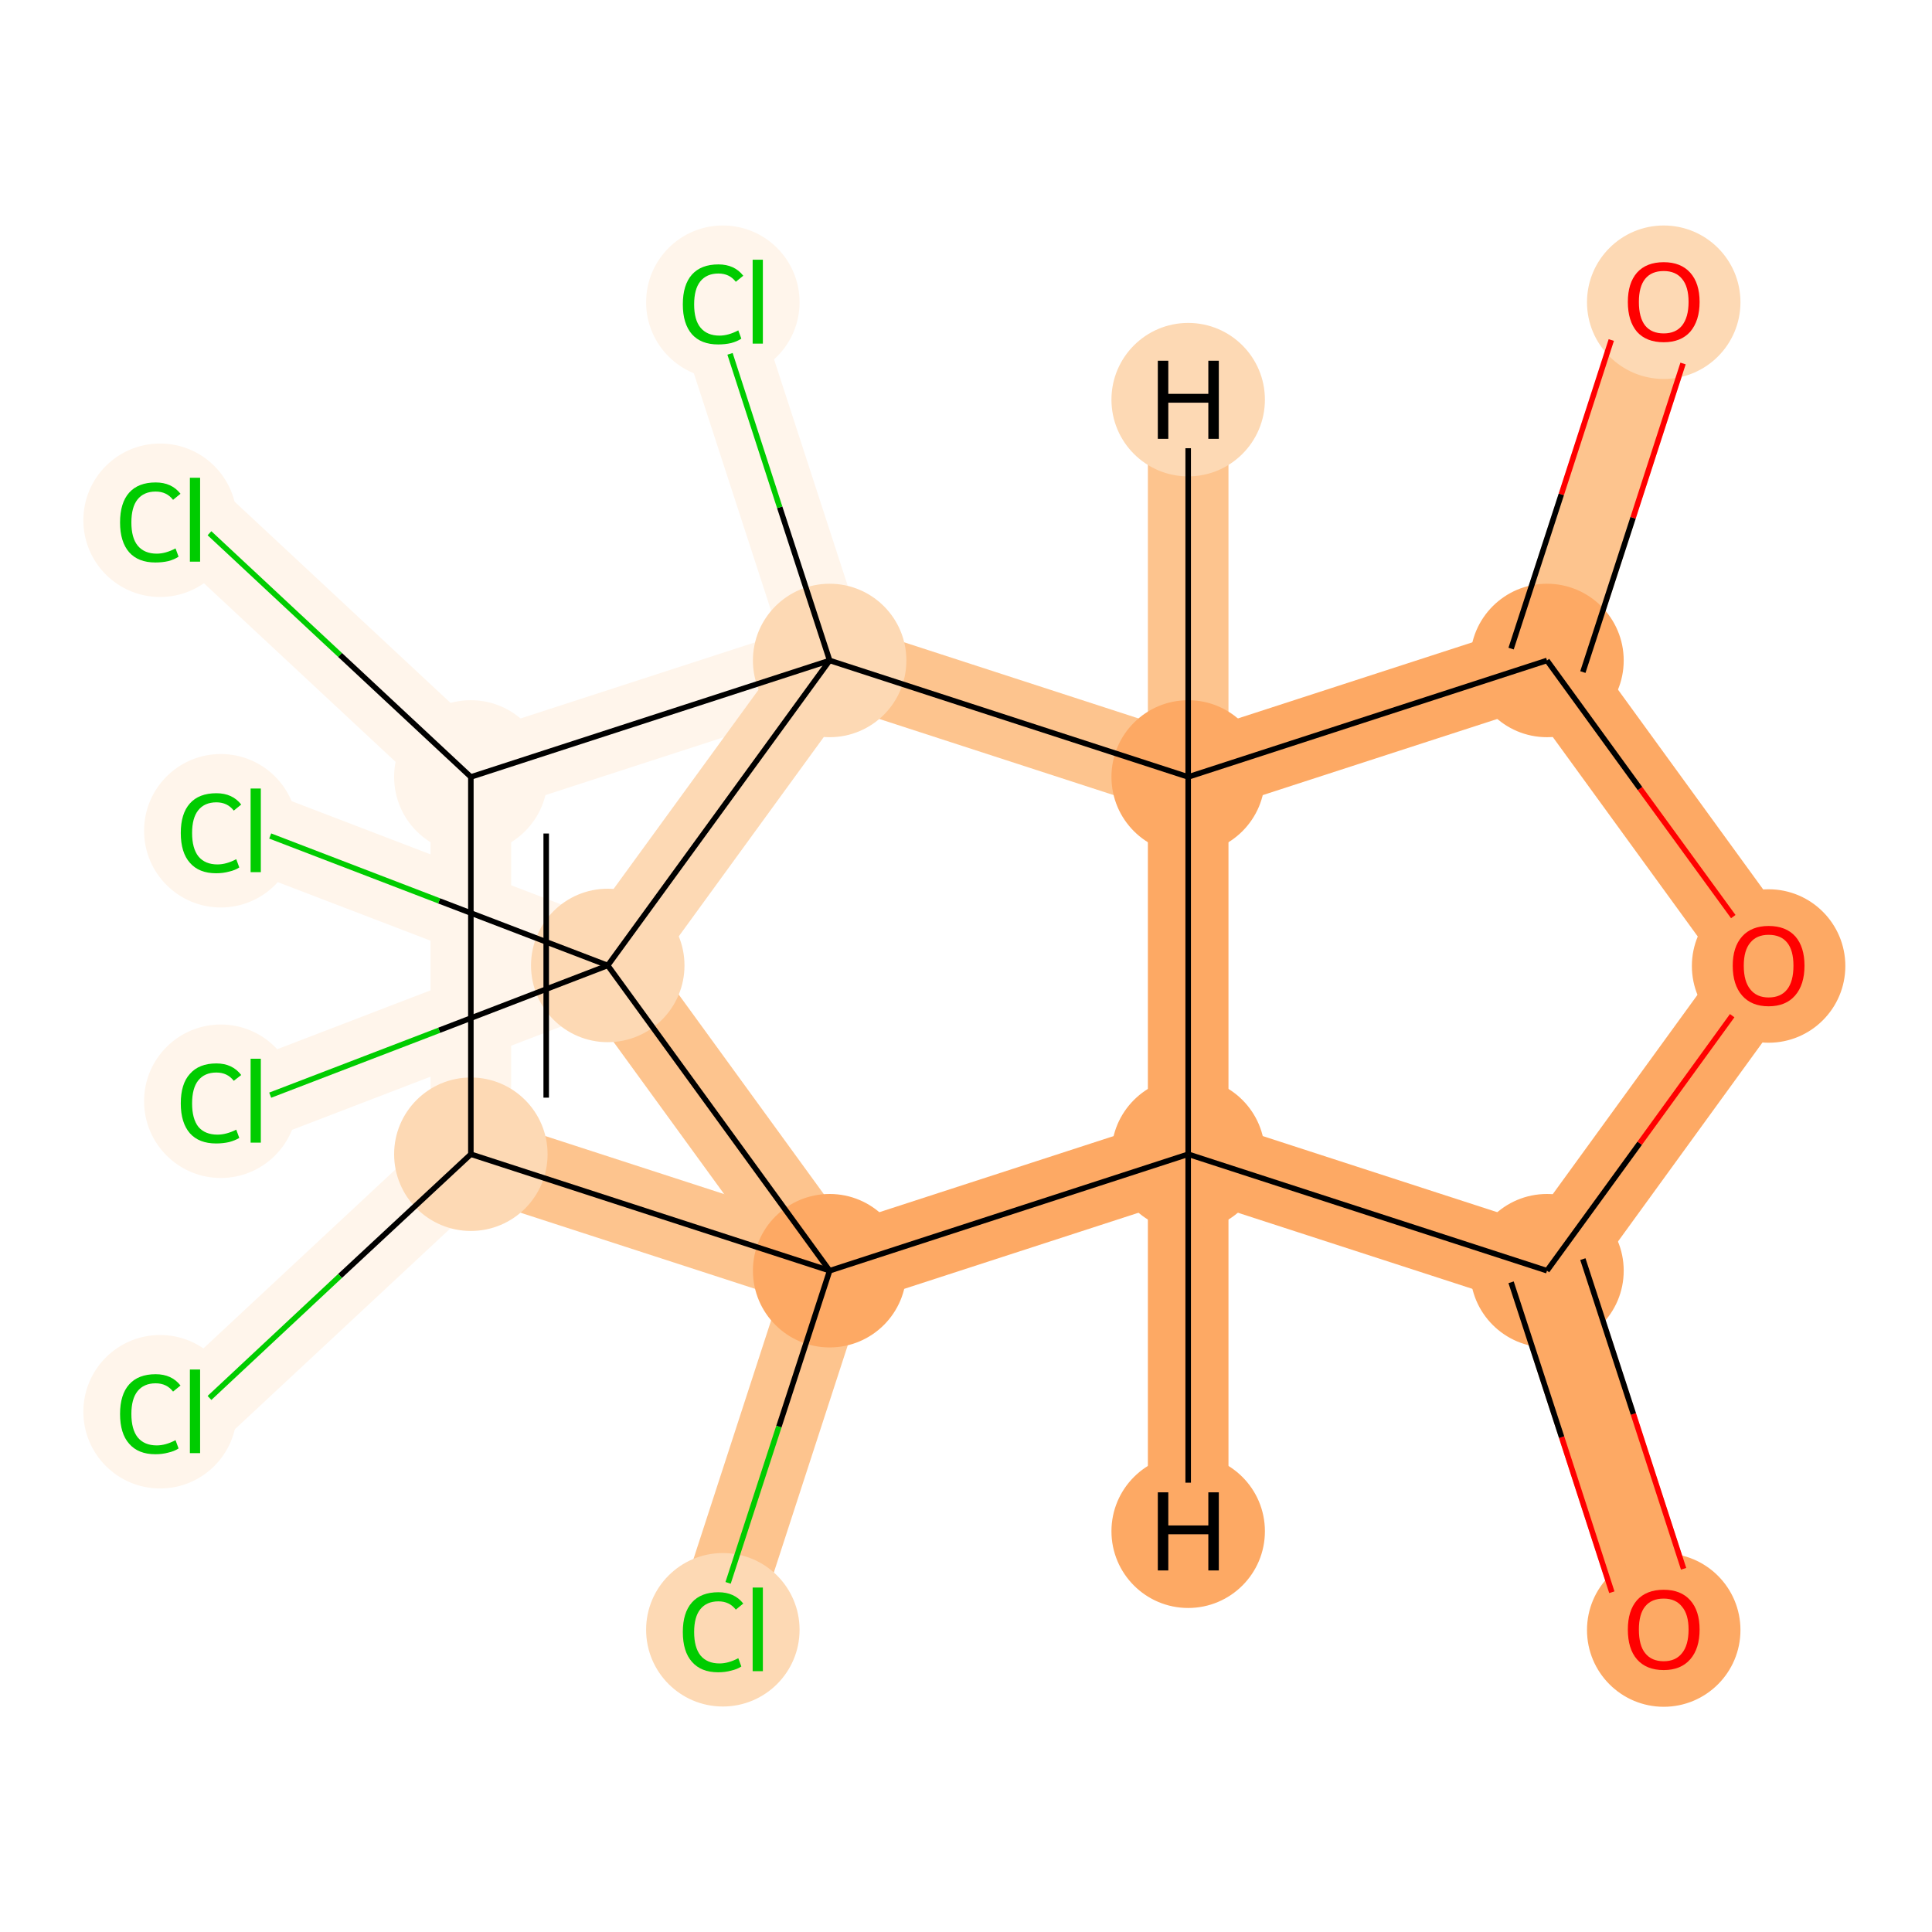 <?xml version='1.0' encoding='iso-8859-1'?>
<svg version='1.1' baseProfile='full'
              xmlns='http://www.w3.org/2000/svg'
                      xmlns:rdkit='http://www.rdkit.org/xml'
                      xmlns:xlink='http://www.w3.org/1999/xlink'
                  xml:space='preserve'
width='700px' height='700px' viewBox='0 0 700 700'>
<!-- END OF HEADER -->
<rect style='opacity:1.0;fill:#FFFFFF;stroke:none' width='700.0' height='700.0' x='0.0' y='0.0'> </rect>
<path d='M 602.8,590.4 L 560.5,460.4' style='fill:none;fill-rule:evenodd;stroke:#FDA964;stroke-width:29.2px;stroke-linecap:butt;stroke-linejoin:miter;stroke-opacity:1' />
<path d='M 560.5,460.4 L 640.8,349.8' style='fill:none;fill-rule:evenodd;stroke:#FDA964;stroke-width:29.2px;stroke-linecap:butt;stroke-linejoin:miter;stroke-opacity:1' />
<path d='M 560.5,460.4 L 430.5,418.2' style='fill:none;fill-rule:evenodd;stroke:#FDA964;stroke-width:29.2px;stroke-linecap:butt;stroke-linejoin:miter;stroke-opacity:1' />
<path d='M 640.8,349.8 L 560.5,239.3' style='fill:none;fill-rule:evenodd;stroke:#FDA964;stroke-width:29.2px;stroke-linecap:butt;stroke-linejoin:miter;stroke-opacity:1' />
<path d='M 560.5,239.3 L 602.8,109.3' style='fill:none;fill-rule:evenodd;stroke:#FDC48E;stroke-width:29.2px;stroke-linecap:butt;stroke-linejoin:miter;stroke-opacity:1' />
<path d='M 560.5,239.3 L 430.5,281.5' style='fill:none;fill-rule:evenodd;stroke:#FDA964;stroke-width:29.2px;stroke-linecap:butt;stroke-linejoin:miter;stroke-opacity:1' />
<path d='M 430.5,281.5 L 430.5,418.2' style='fill:none;fill-rule:evenodd;stroke:#FDA964;stroke-width:29.2px;stroke-linecap:butt;stroke-linejoin:miter;stroke-opacity:1' />
<path d='M 430.5,281.5 L 300.6,239.3' style='fill:none;fill-rule:evenodd;stroke:#FDC48E;stroke-width:29.2px;stroke-linecap:butt;stroke-linejoin:miter;stroke-opacity:1' />
<path d='M 430.5,281.5 L 430.5,144.8' style='fill:none;fill-rule:evenodd;stroke:#FDC48E;stroke-width:29.2px;stroke-linecap:butt;stroke-linejoin:miter;stroke-opacity:1' />
<path d='M 430.5,418.2 L 300.6,460.4' style='fill:none;fill-rule:evenodd;stroke:#FDA964;stroke-width:29.2px;stroke-linecap:butt;stroke-linejoin:miter;stroke-opacity:1' />
<path d='M 430.5,418.2 L 430.5,554.8' style='fill:none;fill-rule:evenodd;stroke:#FDA964;stroke-width:29.2px;stroke-linecap:butt;stroke-linejoin:miter;stroke-opacity:1' />
<path d='M 300.6,460.4 L 258.3,590.4' style='fill:none;fill-rule:evenodd;stroke:#FDC48E;stroke-width:29.2px;stroke-linecap:butt;stroke-linejoin:miter;stroke-opacity:1' />
<path d='M 300.6,460.4 L 170.6,418.2' style='fill:none;fill-rule:evenodd;stroke:#FDC48E;stroke-width:29.2px;stroke-linecap:butt;stroke-linejoin:miter;stroke-opacity:1' />
<path d='M 300.6,460.4 L 220.2,349.8' style='fill:none;fill-rule:evenodd;stroke:#FDC48E;stroke-width:29.2px;stroke-linecap:butt;stroke-linejoin:miter;stroke-opacity:1' />
<path d='M 170.6,418.2 L 170.6,281.5' style='fill:none;fill-rule:evenodd;stroke:#FFF5EB;stroke-width:29.2px;stroke-linecap:butt;stroke-linejoin:miter;stroke-opacity:1' />
<path d='M 170.6,418.2 L 70.6,511.4' style='fill:none;fill-rule:evenodd;stroke:#FFF5EB;stroke-width:29.2px;stroke-linecap:butt;stroke-linejoin:miter;stroke-opacity:1' />
<path d='M 170.6,281.5 L 300.6,239.3' style='fill:none;fill-rule:evenodd;stroke:#FFF5EB;stroke-width:29.2px;stroke-linecap:butt;stroke-linejoin:miter;stroke-opacity:1' />
<path d='M 170.6,281.5 L 70.6,188.3' style='fill:none;fill-rule:evenodd;stroke:#FFF5EB;stroke-width:29.2px;stroke-linecap:butt;stroke-linejoin:miter;stroke-opacity:1' />
<path d='M 300.6,239.3 L 220.2,349.8' style='fill:none;fill-rule:evenodd;stroke:#FDD9B4;stroke-width:29.2px;stroke-linecap:butt;stroke-linejoin:miter;stroke-opacity:1' />
<path d='M 300.6,239.3 L 258.3,109.3' style='fill:none;fill-rule:evenodd;stroke:#FFF5EB;stroke-width:29.2px;stroke-linecap:butt;stroke-linejoin:miter;stroke-opacity:1' />
<path d='M 220.2,349.8 L 92.6,300.9' style='fill:none;fill-rule:evenodd;stroke:#FFF5EB;stroke-width:29.2px;stroke-linecap:butt;stroke-linejoin:miter;stroke-opacity:1' />
<path d='M 220.2,349.8 L 92.6,398.8' style='fill:none;fill-rule:evenodd;stroke:#FFF5EB;stroke-width:29.2px;stroke-linecap:butt;stroke-linejoin:miter;stroke-opacity:1' />
<ellipse cx='602.8' cy='590.6' rx='27.3' ry='27.3'  style='fill:#FDA964;fill-rule:evenodd;stroke:#FDA964;stroke-width:1.0px;stroke-linecap:butt;stroke-linejoin:miter;stroke-opacity:1' />
<ellipse cx='560.5' cy='460.4' rx='27.3' ry='27.3'  style='fill:#FDA964;fill-rule:evenodd;stroke:#FDA964;stroke-width:1.0px;stroke-linecap:butt;stroke-linejoin:miter;stroke-opacity:1' />
<ellipse cx='640.8' cy='350.0' rx='27.3' ry='27.3'  style='fill:#FDA964;fill-rule:evenodd;stroke:#FDA964;stroke-width:1.0px;stroke-linecap:butt;stroke-linejoin:miter;stroke-opacity:1' />
<ellipse cx='560.5' cy='239.3' rx='27.3' ry='27.3'  style='fill:#FDA964;fill-rule:evenodd;stroke:#FDA964;stroke-width:1.0px;stroke-linecap:butt;stroke-linejoin:miter;stroke-opacity:1' />
<ellipse cx='602.8' cy='109.5' rx='27.3' ry='27.3'  style='fill:#FDD9B4;fill-rule:evenodd;stroke:#FDD9B4;stroke-width:1.0px;stroke-linecap:butt;stroke-linejoin:miter;stroke-opacity:1' />
<ellipse cx='430.5' cy='281.5' rx='27.3' ry='27.3'  style='fill:#FDA964;fill-rule:evenodd;stroke:#FDA964;stroke-width:1.0px;stroke-linecap:butt;stroke-linejoin:miter;stroke-opacity:1' />
<ellipse cx='430.5' cy='418.2' rx='27.3' ry='27.3'  style='fill:#FDA964;fill-rule:evenodd;stroke:#FDA964;stroke-width:1.0px;stroke-linecap:butt;stroke-linejoin:miter;stroke-opacity:1' />
<ellipse cx='300.6' cy='460.4' rx='27.3' ry='27.3'  style='fill:#FDA964;fill-rule:evenodd;stroke:#FDA964;stroke-width:1.0px;stroke-linecap:butt;stroke-linejoin:miter;stroke-opacity:1' />
<ellipse cx='261.9' cy='590.5' rx='27.3' ry='27.3'  style='fill:#FDD9B4;fill-rule:evenodd;stroke:#FDD9B4;stroke-width:1.0px;stroke-linecap:butt;stroke-linejoin:miter;stroke-opacity:1' />
<ellipse cx='170.6' cy='418.2' rx='27.3' ry='27.3'  style='fill:#FDD9B4;fill-rule:evenodd;stroke:#FDD9B4;stroke-width:1.0px;stroke-linecap:butt;stroke-linejoin:miter;stroke-opacity:1' />
<ellipse cx='170.6' cy='281.5' rx='27.3' ry='27.3'  style='fill:#FFF5EB;fill-rule:evenodd;stroke:#FFF5EB;stroke-width:1.0px;stroke-linecap:butt;stroke-linejoin:miter;stroke-opacity:1' />
<ellipse cx='300.6' cy='239.3' rx='27.3' ry='27.3'  style='fill:#FDD9B4;fill-rule:evenodd;stroke:#FDD9B4;stroke-width:1.0px;stroke-linecap:butt;stroke-linejoin:miter;stroke-opacity:1' />
<ellipse cx='220.2' cy='349.8' rx='27.3' ry='27.3'  style='fill:#FDD9B4;fill-rule:evenodd;stroke:#FDD9B4;stroke-width:1.0px;stroke-linecap:butt;stroke-linejoin:miter;stroke-opacity:1' />
<ellipse cx='80.0' cy='301.0' rx='27.3' ry='27.3'  style='fill:#FFF5EB;fill-rule:evenodd;stroke:#FFF5EB;stroke-width:1.0px;stroke-linecap:butt;stroke-linejoin:miter;stroke-opacity:1' />
<ellipse cx='80.0' cy='399.0' rx='27.3' ry='27.3'  style='fill:#FFF5EB;fill-rule:evenodd;stroke:#FFF5EB;stroke-width:1.0px;stroke-linecap:butt;stroke-linejoin:miter;stroke-opacity:1' />
<ellipse cx='261.9' cy='109.5' rx='27.3' ry='27.3'  style='fill:#FFF5EB;fill-rule:evenodd;stroke:#FFF5EB;stroke-width:1.0px;stroke-linecap:butt;stroke-linejoin:miter;stroke-opacity:1' />
<ellipse cx='58.0' cy='188.5' rx='27.3' ry='27.3'  style='fill:#FFF5EB;fill-rule:evenodd;stroke:#FFF5EB;stroke-width:1.0px;stroke-linecap:butt;stroke-linejoin:miter;stroke-opacity:1' />
<ellipse cx='58.0' cy='511.5' rx='27.3' ry='27.3'  style='fill:#FFF5EB;fill-rule:evenodd;stroke:#FFF5EB;stroke-width:1.0px;stroke-linecap:butt;stroke-linejoin:miter;stroke-opacity:1' />
<ellipse cx='430.5' cy='144.8' rx='27.3' ry='27.3'  style='fill:#FDD9B4;fill-rule:evenodd;stroke:#FDD9B4;stroke-width:1.0px;stroke-linecap:butt;stroke-linejoin:miter;stroke-opacity:1' />
<ellipse cx='430.5' cy='554.8' rx='27.3' ry='27.3'  style='fill:#FDA964;fill-rule:evenodd;stroke:#FDA964;stroke-width:1.0px;stroke-linecap:butt;stroke-linejoin:miter;stroke-opacity:1' />
<path class='bond-0 atom-0 atom-1' d='M 610.0,568.4 L 591.8,512.3' style='fill:none;fill-rule:evenodd;stroke:#FF0000;stroke-width:2.0px;stroke-linecap:butt;stroke-linejoin:miter;stroke-opacity:1' />
<path class='bond-0 atom-0 atom-1' d='M 591.8,512.3 L 573.5,456.2' style='fill:none;fill-rule:evenodd;stroke:#000000;stroke-width:2.0px;stroke-linecap:butt;stroke-linejoin:miter;stroke-opacity:1' />
<path class='bond-0 atom-0 atom-1' d='M 584.0,576.9 L 565.8,520.7' style='fill:none;fill-rule:evenodd;stroke:#FF0000;stroke-width:2.0px;stroke-linecap:butt;stroke-linejoin:miter;stroke-opacity:1' />
<path class='bond-0 atom-0 atom-1' d='M 565.8,520.7 L 547.5,464.6' style='fill:none;fill-rule:evenodd;stroke:#000000;stroke-width:2.0px;stroke-linecap:butt;stroke-linejoin:miter;stroke-opacity:1' />
<path class='bond-1 atom-1 atom-2' d='M 560.5,460.4 L 594.1,414.2' style='fill:none;fill-rule:evenodd;stroke:#000000;stroke-width:2.0px;stroke-linecap:butt;stroke-linejoin:miter;stroke-opacity:1' />
<path class='bond-1 atom-1 atom-2' d='M 594.1,414.2 L 627.6,368.0' style='fill:none;fill-rule:evenodd;stroke:#FF0000;stroke-width:2.0px;stroke-linecap:butt;stroke-linejoin:miter;stroke-opacity:1' />
<path class='bond-17 atom-6 atom-1' d='M 430.5,418.2 L 560.5,460.4' style='fill:none;fill-rule:evenodd;stroke:#000000;stroke-width:2.0px;stroke-linecap:butt;stroke-linejoin:miter;stroke-opacity:1' />
<path class='bond-2 atom-2 atom-3' d='M 628.0,332.1 L 594.2,285.7' style='fill:none;fill-rule:evenodd;stroke:#FF0000;stroke-width:2.0px;stroke-linecap:butt;stroke-linejoin:miter;stroke-opacity:1' />
<path class='bond-2 atom-2 atom-3' d='M 594.2,285.7 L 560.5,239.3' style='fill:none;fill-rule:evenodd;stroke:#000000;stroke-width:2.0px;stroke-linecap:butt;stroke-linejoin:miter;stroke-opacity:1' />
<path class='bond-3 atom-3 atom-4' d='M 573.5,243.5 L 591.7,187.6' style='fill:none;fill-rule:evenodd;stroke:#000000;stroke-width:2.0px;stroke-linecap:butt;stroke-linejoin:miter;stroke-opacity:1' />
<path class='bond-3 atom-3 atom-4' d='M 591.7,187.6 L 609.8,131.7' style='fill:none;fill-rule:evenodd;stroke:#FF0000;stroke-width:2.0px;stroke-linecap:butt;stroke-linejoin:miter;stroke-opacity:1' />
<path class='bond-3 atom-3 atom-4' d='M 547.5,235.0 L 565.7,179.1' style='fill:none;fill-rule:evenodd;stroke:#000000;stroke-width:2.0px;stroke-linecap:butt;stroke-linejoin:miter;stroke-opacity:1' />
<path class='bond-3 atom-3 atom-4' d='M 565.7,179.1 L 583.8,123.2' style='fill:none;fill-rule:evenodd;stroke:#FF0000;stroke-width:2.0px;stroke-linecap:butt;stroke-linejoin:miter;stroke-opacity:1' />
<path class='bond-4 atom-3 atom-5' d='M 560.5,239.3 L 430.5,281.5' style='fill:none;fill-rule:evenodd;stroke:#000000;stroke-width:2.0px;stroke-linecap:butt;stroke-linejoin:miter;stroke-opacity:1' />
<path class='bond-5 atom-5 atom-6' d='M 430.5,281.5 L 430.5,418.2' style='fill:none;fill-rule:evenodd;stroke:#000000;stroke-width:2.0px;stroke-linecap:butt;stroke-linejoin:miter;stroke-opacity:1' />
<path class='bond-19 atom-11 atom-5' d='M 300.6,239.3 L 430.5,281.5' style='fill:none;fill-rule:evenodd;stroke:#000000;stroke-width:2.0px;stroke-linecap:butt;stroke-linejoin:miter;stroke-opacity:1' />
<path class='bond-20 atom-5 atom-18' d='M 430.5,281.5 L 430.5,162.4' style='fill:none;fill-rule:evenodd;stroke:#000000;stroke-width:2.0px;stroke-linecap:butt;stroke-linejoin:miter;stroke-opacity:1' />
<path class='bond-6 atom-6 atom-7' d='M 430.5,418.2 L 300.6,460.4' style='fill:none;fill-rule:evenodd;stroke:#000000;stroke-width:2.0px;stroke-linecap:butt;stroke-linejoin:miter;stroke-opacity:1' />
<path class='bond-21 atom-6 atom-19' d='M 430.5,418.2 L 430.5,537.2' style='fill:none;fill-rule:evenodd;stroke:#000000;stroke-width:2.0px;stroke-linecap:butt;stroke-linejoin:miter;stroke-opacity:1' />
<path class='bond-7 atom-7 atom-8' d='M 300.6,460.4 L 282.2,516.9' style='fill:none;fill-rule:evenodd;stroke:#000000;stroke-width:2.0px;stroke-linecap:butt;stroke-linejoin:miter;stroke-opacity:1' />
<path class='bond-7 atom-7 atom-8' d='M 282.2,516.9 L 263.8,573.5' style='fill:none;fill-rule:evenodd;stroke:#00CC00;stroke-width:2.0px;stroke-linecap:butt;stroke-linejoin:miter;stroke-opacity:1' />
<path class='bond-8 atom-7 atom-9' d='M 300.6,460.4 L 170.6,418.2' style='fill:none;fill-rule:evenodd;stroke:#000000;stroke-width:2.0px;stroke-linecap:butt;stroke-linejoin:miter;stroke-opacity:1' />
<path class='bond-18 atom-12 atom-7' d='M 220.2,349.8 L 300.6,460.4' style='fill:none;fill-rule:evenodd;stroke:#000000;stroke-width:2.0px;stroke-linecap:butt;stroke-linejoin:miter;stroke-opacity:1' />
<path class='bond-9 atom-9 atom-10' d='M 170.6,418.2 L 170.6,281.5' style='fill:none;fill-rule:evenodd;stroke:#000000;stroke-width:2.0px;stroke-linecap:butt;stroke-linejoin:miter;stroke-opacity:1' />
<path class='bond-9 atom-9 atom-10' d='M 197.9,397.7 L 197.9,302.0' style='fill:none;fill-rule:evenodd;stroke:#000000;stroke-width:2.0px;stroke-linecap:butt;stroke-linejoin:miter;stroke-opacity:1' />
<path class='bond-16 atom-9 atom-17' d='M 170.6,418.2 L 123.2,462.3' style='fill:none;fill-rule:evenodd;stroke:#000000;stroke-width:2.0px;stroke-linecap:butt;stroke-linejoin:miter;stroke-opacity:1' />
<path class='bond-16 atom-9 atom-17' d='M 123.2,462.3 L 75.9,506.5' style='fill:none;fill-rule:evenodd;stroke:#00CC00;stroke-width:2.0px;stroke-linecap:butt;stroke-linejoin:miter;stroke-opacity:1' />
<path class='bond-10 atom-10 atom-11' d='M 170.6,281.5 L 300.6,239.3' style='fill:none;fill-rule:evenodd;stroke:#000000;stroke-width:2.0px;stroke-linecap:butt;stroke-linejoin:miter;stroke-opacity:1' />
<path class='bond-15 atom-10 atom-16' d='M 170.6,281.5 L 123.2,237.3' style='fill:none;fill-rule:evenodd;stroke:#000000;stroke-width:2.0px;stroke-linecap:butt;stroke-linejoin:miter;stroke-opacity:1' />
<path class='bond-15 atom-10 atom-16' d='M 123.2,237.3 L 75.9,193.2' style='fill:none;fill-rule:evenodd;stroke:#00CC00;stroke-width:2.0px;stroke-linecap:butt;stroke-linejoin:miter;stroke-opacity:1' />
<path class='bond-11 atom-11 atom-12' d='M 300.6,239.3 L 220.2,349.8' style='fill:none;fill-rule:evenodd;stroke:#000000;stroke-width:2.0px;stroke-linecap:butt;stroke-linejoin:miter;stroke-opacity:1' />
<path class='bond-14 atom-11 atom-15' d='M 300.6,239.3 L 282.5,183.8' style='fill:none;fill-rule:evenodd;stroke:#000000;stroke-width:2.0px;stroke-linecap:butt;stroke-linejoin:miter;stroke-opacity:1' />
<path class='bond-14 atom-11 atom-15' d='M 282.5,183.8 L 264.5,128.2' style='fill:none;fill-rule:evenodd;stroke:#00CC00;stroke-width:2.0px;stroke-linecap:butt;stroke-linejoin:miter;stroke-opacity:1' />
<path class='bond-12 atom-12 atom-13' d='M 220.2,349.8 L 159.1,326.4' style='fill:none;fill-rule:evenodd;stroke:#000000;stroke-width:2.0px;stroke-linecap:butt;stroke-linejoin:miter;stroke-opacity:1' />
<path class='bond-12 atom-12 atom-13' d='M 159.1,326.4 L 97.9,302.9' style='fill:none;fill-rule:evenodd;stroke:#00CC00;stroke-width:2.0px;stroke-linecap:butt;stroke-linejoin:miter;stroke-opacity:1' />
<path class='bond-13 atom-12 atom-14' d='M 220.2,349.8 L 159.1,373.3' style='fill:none;fill-rule:evenodd;stroke:#000000;stroke-width:2.0px;stroke-linecap:butt;stroke-linejoin:miter;stroke-opacity:1' />
<path class='bond-13 atom-12 atom-14' d='M 159.1,373.3 L 97.9,396.8' style='fill:none;fill-rule:evenodd;stroke:#00CC00;stroke-width:2.0px;stroke-linecap:butt;stroke-linejoin:miter;stroke-opacity:1' />
<path  class='atom-0' d='M 589.8 590.4
Q 589.8 583.6, 593.1 579.8
Q 596.5 576.0, 602.8 576.0
Q 609.0 576.0, 612.4 579.8
Q 615.8 583.6, 615.8 590.4
Q 615.8 597.3, 612.4 601.2
Q 609.0 605.1, 602.8 605.1
Q 596.5 605.1, 593.1 601.2
Q 589.8 597.4, 589.8 590.4
M 602.8 601.9
Q 607.1 601.9, 609.4 599.0
Q 611.8 596.1, 611.8 590.4
Q 611.8 584.9, 609.4 582.1
Q 607.1 579.2, 602.8 579.2
Q 598.4 579.2, 596.1 582.0
Q 593.8 584.8, 593.8 590.4
Q 593.8 596.2, 596.1 599.0
Q 598.4 601.9, 602.8 601.9
' fill='#FF0000'/>
<path  class='atom-2' d='M 627.8 349.9
Q 627.8 343.1, 631.2 339.3
Q 634.6 335.5, 640.8 335.5
Q 647.1 335.5, 650.5 339.3
Q 653.8 343.1, 653.8 349.9
Q 653.8 356.8, 650.4 360.7
Q 647.0 364.6, 640.8 364.6
Q 634.6 364.6, 631.2 360.7
Q 627.8 356.8, 627.8 349.9
M 640.8 361.4
Q 645.2 361.4, 647.5 358.5
Q 649.8 355.6, 649.8 349.9
Q 649.8 344.3, 647.5 341.5
Q 645.2 338.7, 640.8 338.7
Q 636.5 338.7, 634.2 341.5
Q 631.8 344.3, 631.8 349.9
Q 631.8 355.6, 634.2 358.5
Q 636.5 361.4, 640.8 361.4
' fill='#FF0000'/>
<path  class='atom-4' d='M 589.8 109.4
Q 589.8 102.6, 593.1 98.8
Q 596.5 95.0, 602.8 95.0
Q 609.0 95.0, 612.4 98.8
Q 615.8 102.6, 615.8 109.4
Q 615.8 116.2, 612.4 120.2
Q 609.0 124.0, 602.8 124.0
Q 596.5 124.0, 593.1 120.2
Q 589.8 116.3, 589.8 109.4
M 602.8 120.8
Q 607.1 120.8, 609.4 118.0
Q 611.8 115.0, 611.8 109.4
Q 611.8 103.8, 609.4 101.0
Q 607.1 98.2, 602.8 98.2
Q 598.4 98.2, 596.1 101.0
Q 593.8 103.8, 593.8 109.4
Q 593.8 115.1, 596.1 118.0
Q 598.4 120.8, 602.8 120.8
' fill='#FF0000'/>
<path  class='atom-8' d='M 247.4 591.3
Q 247.4 584.3, 250.7 580.6
Q 254.0 576.9, 260.3 576.9
Q 266.1 576.9, 269.3 581.0
L 266.6 583.2
Q 264.3 580.2, 260.3 580.2
Q 256.0 580.2, 253.7 583.1
Q 251.5 585.9, 251.5 591.3
Q 251.5 596.9, 253.8 599.8
Q 256.2 602.7, 260.7 602.7
Q 263.9 602.7, 267.5 600.8
L 268.6 603.8
Q 267.1 604.8, 264.9 605.3
Q 262.7 605.9, 260.2 605.9
Q 254.0 605.9, 250.7 602.1
Q 247.4 598.4, 247.4 591.3
' fill='#00CC00'/>
<path  class='atom-8' d='M 272.7 575.2
L 276.4 575.2
L 276.4 605.5
L 272.7 605.5
L 272.7 575.2
' fill='#00CC00'/>
<path  class='atom-13' d='M 65.5 301.8
Q 65.5 294.8, 68.8 291.1
Q 72.1 287.4, 78.4 287.4
Q 84.2 287.4, 87.4 291.5
L 84.7 293.7
Q 82.4 290.7, 78.4 290.7
Q 74.1 290.7, 71.8 293.6
Q 69.6 296.4, 69.6 301.8
Q 69.6 307.4, 71.9 310.3
Q 74.3 313.2, 78.8 313.2
Q 82.0 313.2, 85.6 311.3
L 86.7 314.3
Q 85.2 315.3, 83.0 315.8
Q 80.8 316.4, 78.3 316.4
Q 72.1 316.4, 68.8 312.6
Q 65.5 308.9, 65.5 301.8
' fill='#00CC00'/>
<path  class='atom-13' d='M 90.8 285.7
L 94.5 285.7
L 94.5 316.0
L 90.8 316.0
L 90.8 285.7
' fill='#00CC00'/>
<path  class='atom-14' d='M 65.5 399.8
Q 65.5 392.7, 68.8 389.1
Q 72.1 385.3, 78.4 385.3
Q 84.2 385.3, 87.4 389.5
L 84.7 391.6
Q 82.4 388.6, 78.4 388.6
Q 74.1 388.6, 71.8 391.5
Q 69.6 394.3, 69.6 399.8
Q 69.6 405.4, 71.9 408.3
Q 74.3 411.1, 78.8 411.1
Q 82.0 411.1, 85.6 409.3
L 86.7 412.3
Q 85.2 413.2, 83.0 413.8
Q 80.8 414.3, 78.3 414.3
Q 72.1 414.3, 68.8 410.6
Q 65.5 406.8, 65.5 399.8
' fill='#00CC00'/>
<path  class='atom-14' d='M 90.8 383.6
L 94.5 383.6
L 94.5 414.0
L 90.8 414.0
L 90.8 383.6
' fill='#00CC00'/>
<path  class='atom-15' d='M 247.4 110.3
Q 247.4 103.2, 250.7 99.5
Q 254.0 95.8, 260.3 95.8
Q 266.1 95.8, 269.3 99.9
L 266.6 102.1
Q 264.3 99.1, 260.3 99.1
Q 256.0 99.1, 253.7 102.0
Q 251.5 104.8, 251.5 110.3
Q 251.5 115.9, 253.8 118.7
Q 256.2 121.6, 260.7 121.6
Q 263.9 121.6, 267.5 119.7
L 268.6 122.7
Q 267.1 123.7, 264.9 124.3
Q 262.7 124.8, 260.2 124.8
Q 254.0 124.8, 250.7 121.1
Q 247.4 117.3, 247.4 110.3
' fill='#00CC00'/>
<path  class='atom-15' d='M 272.7 94.1
L 276.4 94.1
L 276.4 124.5
L 272.7 124.5
L 272.7 94.1
' fill='#00CC00'/>
<path  class='atom-16' d='M 43.5 189.3
Q 43.5 182.2, 46.8 178.5
Q 50.1 174.8, 56.4 174.8
Q 62.2 174.8, 65.4 178.9
L 62.7 181.1
Q 60.4 178.1, 56.4 178.1
Q 52.1 178.1, 49.8 181.0
Q 47.6 183.8, 47.6 189.3
Q 47.6 194.9, 49.9 197.7
Q 52.3 200.6, 56.8 200.6
Q 60.0 200.6, 63.6 198.7
L 64.7 201.7
Q 63.2 202.7, 61.0 203.3
Q 58.8 203.8, 56.3 203.8
Q 50.1 203.8, 46.8 200.1
Q 43.5 196.3, 43.5 189.3
' fill='#00CC00'/>
<path  class='atom-16' d='M 68.8 173.1
L 72.5 173.1
L 72.5 203.5
L 68.8 203.5
L 68.8 173.1
' fill='#00CC00'/>
<path  class='atom-17' d='M 43.5 512.3
Q 43.5 505.3, 46.8 501.6
Q 50.1 497.9, 56.4 497.9
Q 62.2 497.9, 65.4 502.0
L 62.7 504.2
Q 60.4 501.2, 56.4 501.2
Q 52.1 501.2, 49.8 504.1
Q 47.6 506.9, 47.6 512.3
Q 47.6 517.9, 49.9 520.8
Q 52.3 523.7, 56.8 523.7
Q 60.0 523.7, 63.6 521.8
L 64.7 524.8
Q 63.2 525.8, 61.0 526.3
Q 58.8 526.9, 56.3 526.9
Q 50.1 526.9, 46.8 523.1
Q 43.5 519.4, 43.5 512.3
' fill='#00CC00'/>
<path  class='atom-17' d='M 68.8 496.2
L 72.5 496.2
L 72.5 526.5
L 68.8 526.5
L 68.8 496.2
' fill='#00CC00'/>
<path  class='atom-18' d='M 419.5 130.7
L 423.3 130.7
L 423.3 142.7
L 437.8 142.7
L 437.8 130.7
L 441.6 130.7
L 441.6 159.0
L 437.8 159.0
L 437.8 145.9
L 423.3 145.9
L 423.3 159.0
L 419.5 159.0
L 419.5 130.7
' fill='#000000'/>
<path  class='atom-19' d='M 419.5 540.7
L 423.3 540.7
L 423.3 552.7
L 437.8 552.7
L 437.8 540.7
L 441.6 540.7
L 441.6 569.0
L 437.8 569.0
L 437.8 555.9
L 423.3 555.9
L 423.3 569.0
L 419.5 569.0
L 419.5 540.7
' fill='#000000'/>
</svg>
